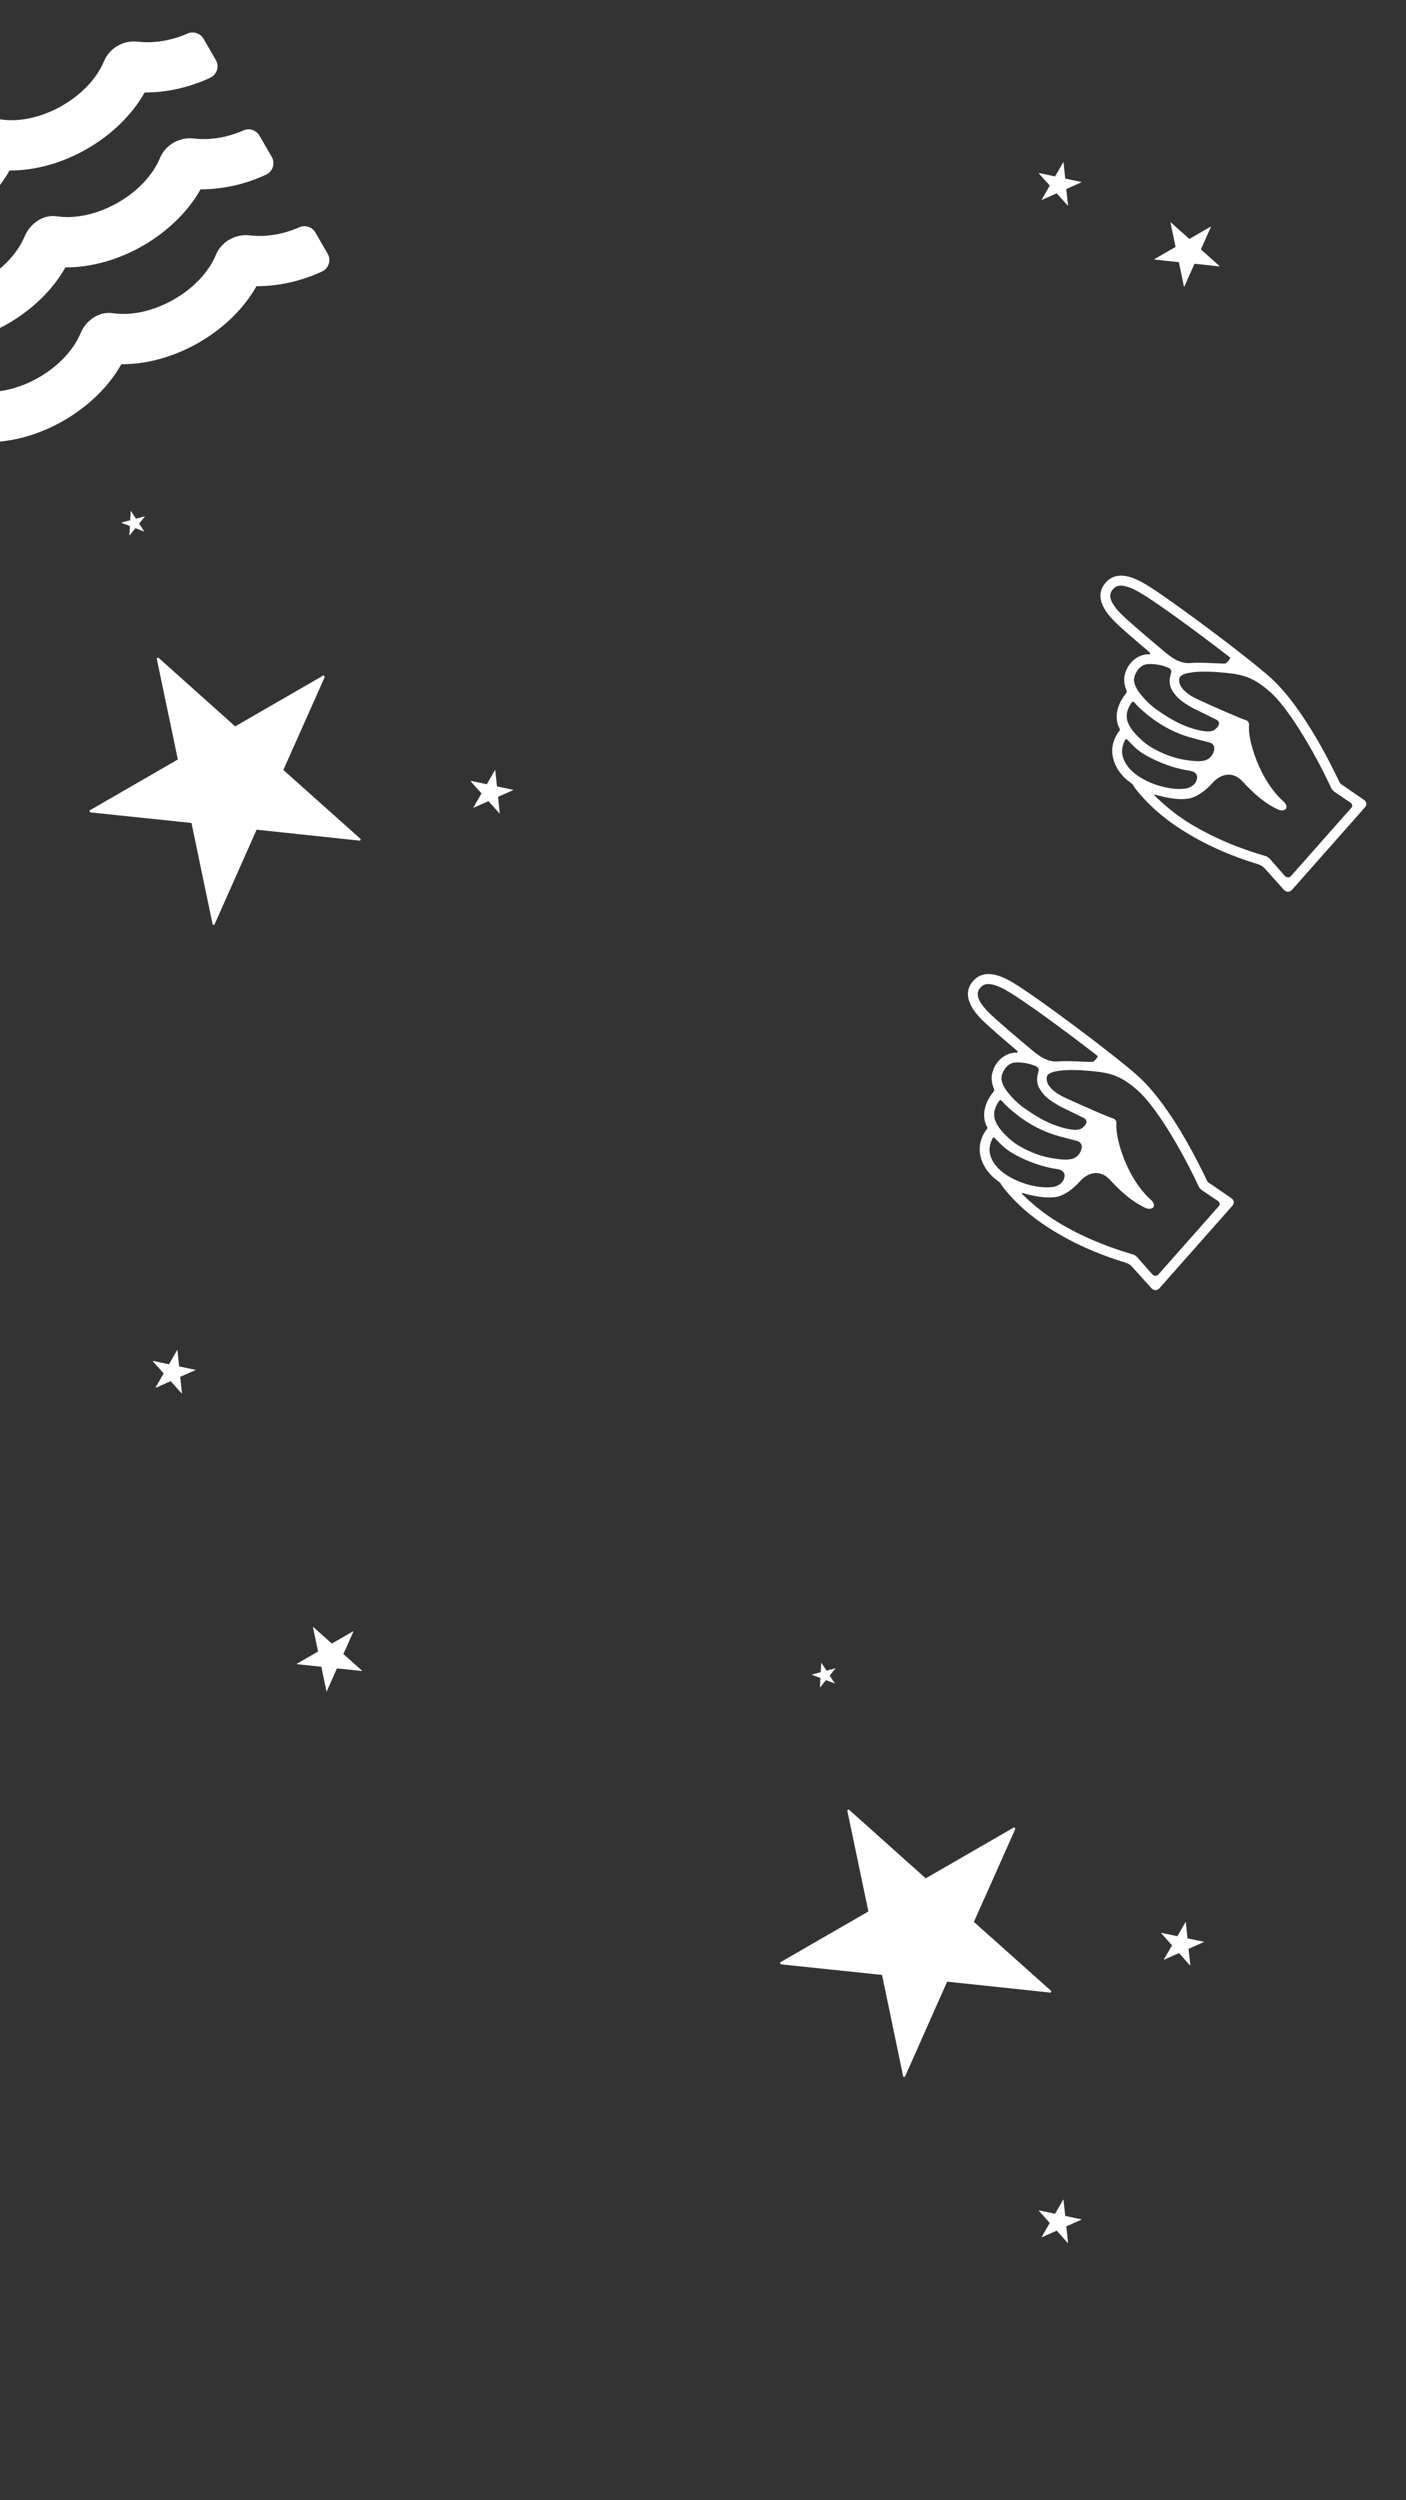 <svg width="1920" height="3414" viewBox="0 0 1920 3414" fill="none" xmlns="http://www.w3.org/2000/svg">
<rect x="0" y="0" width="1920" height="3414" fill="#333333" stroke="none"/>
<g opacity="1.0" clip-path="url(#clip0)">
<path d="M1530.49 837.915C1512.34 819.194 1514.64 810.551 1519.94 804.558C1522.92 801.187 1529.88 793.321 1557.45 809.691C1579.49 822.505 1636.24 864.003 1679.38 897.481C1680.13 898.144 1680.18 898.85 1679.51 899.599C1678.23 901.803 1676.25 904.05 1674.22 905.592C1673.51 905.635 1673.18 906.01 1672.47 906.053C1659.73 906.128 1640.12 904.146 1625.67 905.388C1618.99 906.153 1611.05 903.807 1605.19 900.625C1600.78 898.062 1594.88 894.175 1588.51 888.544C1569.45 872.359 1541.07 848.6 1530.49 837.915ZM1549.24 923.901C1551.25 916.338 1558.12 907.061 1567.67 906.828C1576.85 906.264 1586.53 908.148 1594.88 911.531C1597.42 912.438 1600.41 915.088 1599.22 918.703C1595.39 931.336 1597.28 939.013 1604.19 947.798C1609.61 955.258 1618.1 960.758 1628.74 966.834C1638.97 971.872 1652.11 978.149 1660.88 982.569C1664.54 984.469 1665.42 987.249 1664.18 990.159C1661.62 994.567 1657.98 998.688 1650.54 998.79C1643.11 998.893 1633.76 996.634 1624 993.338C1609.16 988.228 1595.56 980.208 1581.13 970.115C1576.34 967.221 1565.9 958.653 1557.44 947.838C1552.44 941.415 1546.56 932.212 1549.24 923.901ZM1539.93 985.753C1536.46 975.34 1540.51 966.236 1545.39 959.205C1546.38 958.082 1547.79 957.995 1548.92 958.988C1552.75 963.712 1556.87 967.355 1560.61 970.667C1579.72 987.558 1599.89 998.716 1619.04 1004.98C1628.81 1008.27 1641.03 1011.06 1650.75 1013.65C1655.4 1014.43 1657.74 1017.83 1658.28 1020.98C1658.21 1025.59 1656.69 1029.58 1653.38 1033.33C1647.41 1040.07 1637.53 1040.68 1620 1037.86C1597.86 1034.97 1572.67 1022.71 1561.06 1012.44C1551.69 1004.16 1543.36 995.46 1539.93 985.753ZM1533.29 1033.27C1531.03 1025.26 1532.67 1017.37 1536.8 1009.68C1537.46 1008.93 1538.54 1009.22 1539.29 1009.88C1543.08 1013.9 1547.62 1018.58 1552.11 1022.55C1565.6 1034.47 1598.36 1048.76 1623.36 1052.18C1630.51 1053.15 1637.45 1056.62 1633.78 1066.06C1632.59 1069.68 1627.66 1076 1617.45 1076.98C1593.16 1079.54 1562.7 1067.95 1547.34 1054.37C1543.97 1051.39 1536.06 1043.73 1533.29 1033.27ZM1844.63 1096.31C1846.5 1097.97 1847.38 1100.75 1845.73 1102.62L1762.6 1196.64C1760.61 1198.89 1757.04 1198.4 1754.79 1196.41L1733.84 1172.55C1732.34 1171.23 1730.47 1169.57 1728.31 1169C1686.46 1156.69 1651.88 1141.46 1620.56 1121.78C1603.59 1110.78 1589.02 1098.57 1576.57 1086.22C1576.2 1085.89 1576.82 1084.44 1577.57 1085.1C1591.99 1089.17 1608.15 1092.79 1623.59 1090.42C1634.09 1088.36 1645.98 1080.19 1655.92 1068.95C1665.86 1057.71 1682.49 1051.73 1696.52 1066.81C1713.6 1085.24 1727.04 1096.46 1744.21 1104.97C1748.24 1107.2 1753.56 1107.23 1755.88 1104.6C1758.19 1101.98 1755.77 1097.17 1753.15 1094.85C1738.17 1081.61 1724.87 1061.17 1716.05 1038.69C1707.23 1016.21 1704.73 998.647 1705.62 990.091C1706.15 987.225 1703.82 983.826 1700.95 983.294C1695.18 981.524 1661.34 966.955 1634.36 954.445C1617.94 946.599 1608.07 935.87 1610.66 926.147C1611.48 922.2 1616.62 919.405 1629.98 917.875C1647.21 915.753 1672.17 918.469 1683.6 919.893C1703.62 922.913 1716.38 928.858 1735.11 945.418C1756.84 964.627 1790.57 1017.81 1817.88 1076C1818.71 1078.07 1820.59 1079.73 1822.08 1081.05L1844.63 1096.31ZM1753.84 1215.6C1755.72 1217.26 1758.25 1218.16 1761.03 1217.28C1762.07 1216.87 1763.44 1216.07 1764.1 1215.32L1863.79 1102.58C1866.44 1099.58 1866.88 1095.3 1862.81 1092.36L1832.11 1071.23C1830.65 1070.61 1829.86 1069.24 1829.07 1067.87C1797.75 1002.14 1764.15 951.072 1733.81 924.245C1700.85 895.1 1597.25 817.517 1564.52 797.922C1548.34 788.289 1525.39 778.011 1509.83 795.616C1500.22 806.479 1497.36 823.303 1520.8 847.366C1530.25 857.057 1551.56 875.23 1569.87 890.753C1570.99 891.746 1570.75 893.532 1569.34 893.619C1568.26 893.331 1567.55 893.375 1566.85 893.418C1552.73 894.286 1539.97 905.697 1536.27 920.447C1534.22 927.304 1535.02 934.693 1538.37 942.988C1539.16 944.357 1538.54 945.812 1537.55 946.935C1526.04 961.457 1522.34 976.207 1526.74 990.106C1527.58 992.18 1528.37 993.548 1529.21 995.622C1529.58 995.953 1529.29 997.034 1528.96 997.408C1519.44 1009.68 1516.74 1023.31 1520.39 1036.55C1524.08 1050.49 1533.15 1059.85 1538.4 1064.48C1540.65 1066.47 1543.22 1068.08 1545.85 1070.4C1546.55 1070.36 1546.6 1071.06 1546.97 1071.4C1550.6 1078.61 1566.55 1096.05 1578.54 1106.65C1588.65 1115.59 1600.18 1124.45 1613.44 1132.84C1644.06 1152.57 1679.39 1168.46 1718.37 1180.23C1721.99 1181.43 1724.94 1183.37 1727.23 1186.06L1753.84 1215.6Z" fill="#FFFFFF"/>
<path d="M1653.49 310.13L1653.15 309.548L1624.14 326.3L1598.91 303.728L1598.41 304.016L1605.35 337.148L1576.33 353.9L1576.67 354.482L1609.82 357.954L1616.77 391.299L1617.33 391.309L1631.16 360.157L1665.05 363.757L1665.32 363.267L1639.92 340.578L1653.49 310.13Z" fill="#FFFFFF"/>
<path d="M443.447 924.505L442.047 922.08L321.149 991.88L216.044 897.833L213.966 899.033L242.861 1037.08L121.964 1106.88L123.364 1109.31L261.505 1123.77L290.453 1262.71L292.785 1262.75L350.405 1132.95L491.625 1147.95L492.757 1145.91L386.905 1051.37L443.447 924.505Z" fill="#FFFFFF"/>
<path d="M1452.32 221.778L1451.93 221.554L1440.77 240.898L1418.68 236.275L1418.49 236.607L1433.53 253.424L1422.37 272.767L1422.75 272.991L1443.05 263.945L1458.18 280.881L1458.5 280.7L1456.1 258.105L1476.87 248.886L1476.87 248.513L1454.64 243.881L1452.32 221.778Z" fill="#FFFFFF"/>
<path d="M1349.49 1381.91C1331.34 1363.19 1333.64 1354.55 1338.94 1348.56C1341.92 1345.19 1348.88 1337.32 1376.45 1353.69C1398.49 1366.51 1455.24 1408 1498.38 1441.48C1499.13 1442.14 1499.18 1442.85 1498.51 1443.6C1497.23 1445.8 1495.25 1448.05 1493.22 1449.59C1492.51 1449.64 1492.18 1450.01 1491.47 1450.05C1478.73 1450.13 1459.12 1448.15 1444.67 1449.39C1437.99 1450.15 1430.05 1447.81 1424.19 1444.63C1419.78 1442.06 1413.88 1438.17 1407.51 1432.54C1388.45 1416.36 1360.07 1392.6 1349.49 1381.91ZM1368.24 1467.9C1370.25 1460.34 1377.12 1451.06 1386.67 1450.83C1395.85 1450.26 1405.53 1452.15 1413.88 1455.53C1416.42 1456.44 1419.41 1459.09 1418.22 1462.7C1414.39 1475.34 1416.28 1483.01 1423.19 1491.8C1428.61 1499.26 1437.1 1504.76 1447.74 1510.83C1457.97 1515.87 1471.11 1522.15 1479.88 1526.57C1483.54 1528.47 1484.42 1531.25 1483.18 1534.16C1480.62 1538.57 1476.98 1542.69 1469.54 1542.79C1462.11 1542.89 1452.76 1540.63 1443 1537.34C1428.16 1532.23 1414.56 1524.21 1400.13 1514.11C1395.34 1511.22 1384.9 1502.65 1376.44 1491.84C1371.44 1485.42 1365.56 1476.21 1368.24 1467.9ZM1358.93 1529.75C1355.46 1519.34 1359.51 1510.24 1364.39 1503.21C1365.38 1502.08 1366.79 1501.99 1367.92 1502.99C1371.75 1507.71 1375.87 1511.36 1379.61 1514.67C1398.72 1531.56 1418.89 1542.72 1438.04 1548.98C1447.81 1552.27 1460.03 1555.06 1469.75 1557.65C1474.4 1558.43 1476.74 1561.83 1477.28 1564.98C1477.21 1569.59 1475.69 1573.58 1472.38 1577.33C1466.41 1584.07 1456.53 1584.68 1439 1581.86C1416.86 1578.97 1391.67 1566.71 1380.06 1556.44C1370.69 1548.16 1362.36 1539.46 1358.93 1529.75ZM1352.29 1577.27C1350.03 1569.26 1351.67 1561.37 1355.8 1553.68C1356.46 1552.93 1357.54 1553.22 1358.29 1553.88C1362.08 1557.9 1366.62 1562.58 1371.11 1566.55C1384.6 1578.47 1417.36 1592.76 1442.36 1596.18C1449.51 1597.15 1456.45 1600.62 1452.78 1610.06C1451.59 1613.68 1446.66 1620 1436.45 1620.98C1412.16 1623.54 1381.7 1611.95 1366.34 1598.37C1362.97 1595.39 1355.06 1587.73 1352.29 1577.27ZM1663.63 1640.31C1665.5 1641.97 1666.38 1644.75 1664.73 1646.62L1581.6 1740.64C1579.61 1742.89 1576.04 1742.4 1573.79 1740.41L1552.84 1716.55C1551.34 1715.23 1549.47 1713.57 1547.31 1713C1505.46 1700.69 1470.88 1685.46 1439.56 1665.78C1422.59 1654.78 1408.02 1642.57 1395.57 1630.22C1395.2 1629.89 1395.82 1628.44 1396.57 1629.1C1410.99 1633.17 1427.15 1636.79 1442.59 1634.42C1453.09 1632.36 1464.98 1624.19 1474.92 1612.95C1484.86 1601.71 1501.49 1595.73 1515.52 1610.81C1532.6 1629.24 1546.04 1640.46 1563.21 1648.97C1567.24 1651.2 1572.56 1651.23 1574.88 1648.6C1577.19 1645.98 1574.77 1641.17 1572.15 1638.85C1557.17 1625.61 1543.87 1605.17 1535.05 1582.69C1526.23 1560.21 1523.73 1542.65 1524.62 1534.09C1525.15 1531.22 1522.82 1527.83 1519.95 1527.29C1514.18 1525.52 1480.34 1510.96 1453.36 1498.44C1436.94 1490.6 1427.07 1479.87 1429.66 1470.15C1430.48 1466.2 1435.62 1463.4 1448.98 1461.87C1466.21 1459.75 1491.17 1462.47 1502.6 1463.89C1522.62 1466.91 1535.38 1472.86 1554.11 1489.42C1575.84 1508.63 1609.57 1561.81 1636.88 1620C1637.71 1622.07 1639.59 1623.73 1641.08 1625.05L1663.63 1640.31ZM1572.84 1759.6C1574.72 1761.26 1577.25 1762.16 1580.03 1761.28C1581.07 1760.87 1582.44 1760.07 1583.1 1759.32L1682.79 1646.58C1685.44 1643.58 1685.88 1639.3 1681.81 1636.36L1651.11 1615.23C1649.65 1614.61 1648.86 1613.24 1648.07 1611.87C1616.75 1546.14 1583.15 1495.07 1552.81 1468.24C1519.85 1439.1 1416.25 1361.52 1383.52 1341.92C1367.34 1332.29 1344.39 1322.01 1328.83 1339.62C1319.22 1350.48 1316.36 1367.3 1339.8 1391.37C1349.25 1401.06 1370.56 1419.23 1388.87 1434.75C1389.99 1435.75 1389.75 1437.53 1388.34 1437.62C1387.26 1437.33 1386.55 1437.37 1385.85 1437.42C1371.73 1438.29 1358.97 1449.7 1355.27 1464.45C1353.22 1471.3 1354.02 1478.69 1357.37 1486.99C1358.16 1488.36 1357.54 1489.81 1356.55 1490.94C1345.04 1505.46 1341.34 1520.21 1345.74 1534.11C1346.58 1536.18 1347.37 1537.55 1348.21 1539.62C1348.58 1539.95 1348.29 1541.03 1347.96 1541.41C1338.44 1553.68 1335.74 1567.31 1339.39 1580.55C1343.08 1594.49 1352.15 1603.85 1357.4 1608.48C1359.65 1610.47 1362.22 1612.08 1364.85 1614.4C1365.55 1614.36 1365.6 1615.06 1365.97 1615.4C1369.6 1622.61 1385.55 1640.05 1397.54 1650.65C1407.65 1659.59 1419.18 1668.45 1432.44 1676.84C1463.06 1696.57 1498.39 1712.46 1537.37 1724.23C1540.99 1725.43 1543.94 1727.37 1546.23 1730.06L1572.84 1759.6Z" fill="#FFFFFF"/>
<path d="M482.487 2228.13L482.151 2227.55L453.136 2244.3L427.911 2221.73L427.412 2222.02L434.347 2255.15L405.331 2271.9L405.667 2272.48L438.821 2275.95L445.769 2309.3L446.328 2309.31L460.157 2278.16L494.05 2281.76L494.322 2281.27L468.917 2258.58L482.487 2228.13Z" fill="#FFFFFF"/>
<path d="M242.321 1843.78L241.933 1843.55L230.765 1862.9L208.677 1858.27L208.485 1858.61L223.533 1875.42L212.365 1894.77L212.753 1894.99L233.052 1885.94L248.178 1902.88L248.505 1902.7L246.105 1880.1L266.873 1870.89L266.866 1870.51L244.636 1865.88L242.321 1843.78Z" fill="#FFFFFF"/>
<path d="M676.321 1051.78L675.933 1051.55L664.765 1070.9L642.677 1066.27L642.485 1066.61L657.533 1083.42L646.365 1102.77L646.753 1102.99L667.052 1093.94L682.178 1110.88L682.505 1110.7L680.105 1088.1L700.873 1078.89L700.866 1078.51L678.636 1073.88L676.321 1051.78Z" fill="#FFFFFF"/>
<path d="M197.859 705.267L197.794 705.023L185.658 708.275L178.712 697.651L178.503 697.707L177.799 710.381L165.663 713.632L165.729 713.876L177.401 718.351L176.681 731.104L176.883 731.162L184.915 721.22L196.843 725.814L196.989 725.663L189.989 714.979L197.859 705.267Z" fill="#FFFFFF"/>
<g clip-path="url(#clip1)">
<path d="M408.857 310.306C386.918 320.033 362.823 324.025 341.06 321.405C321.622 319.035 302.196 330.005 294.731 348.153C274.422 397.106 207.811 435.564 153.889 427.631C134.974 424.836 117.344 437.586 109.956 455.2C89.392 503.933 23.112 542.077 -30.511 534.217C-49.426 531.422 -67.238 544.523 -74.723 562.192C-83.152 581.999 -98.667 600.631 -118.306 614.785C-125.475 619.904 -127.242 629.497 -123.053 636.752L-105.978 666.326C-101.153 674.684 -89.765 677.539 -81.442 671.754C-55.085 653.475 -33.564 630.151 -18.857 603.903C53.798 604.327 130.909 559.195 165.692 497.354C238.347 497.778 315.458 452.645 350.242 390.804C380.167 390.916 411.522 383.957 439.953 370.604C449.124 366.288 452.346 354.999 447.521 346.641L430.765 317.618C426.619 310.215 417.12 306.637 408.857 310.306V310.306ZM332.498 178.049C310.56 187.776 286.464 191.769 264.702 189.148C245.263 186.778 225.837 197.749 218.373 215.897C198.063 264.85 131.453 303.308 77.531 295.375C58.616 292.58 40.986 305.33 33.598 322.944C13.033 371.677 -53.246 409.821 -106.869 401.961C-125.784 399.166 -143.596 412.266 -151.081 429.935C-159.51 449.742 -175.026 468.374 -194.664 482.529C-201.833 487.648 -203.6 497.24 -199.411 504.496L-182.337 534.07C-177.511 542.428 -166.123 545.282 -157.8 539.498C-131.444 521.219 -109.922 497.895 -95.215 471.647C-22.561 472.071 54.55 426.938 89.334 365.097C161.989 365.521 239.1 320.389 273.884 258.548C303.809 258.659 335.164 251.701 363.595 238.347C372.766 234.032 375.988 222.742 371.163 214.385L354.406 185.362C350.26 177.959 340.761 174.381 332.498 178.049V178.049ZM256.14 45.793C234.149 55.428 210.106 59.512 188.344 56.892C168.905 54.522 149.479 65.493 142.014 83.64C121.705 132.593 55.094 171.051 1.173 163.118C-17.742 160.323 -35.372 173.074 -42.761 190.687C-63.325 239.421 -129.604 277.565 -183.227 269.704C-202.143 266.909 -219.955 280.01 -227.439 297.679C-235.869 317.486 -251.384 336.118 -271.022 350.273C-278.191 355.392 -279.958 364.984 -275.769 372.24L-258.695 401.814C-253.869 410.171 -242.481 413.026 -234.159 407.241C-207.802 388.963 -186.281 365.638 -171.574 339.391C-98.919 339.814 -21.808 294.682 12.976 232.841C85.631 233.265 162.742 188.132 197.525 126.291C227.451 126.403 258.805 119.444 287.237 106.091C296.408 101.776 299.63 90.486 294.804 82.128L278.048 53.105C273.902 45.702 264.403 42.124 256.14 45.793V45.793Z" fill="#FFFFFF"/>
</g>
<path d="M1386.45 2497.51L1385.05 2495.08L1264.15 2564.88L1159.04 2470.83L1156.97 2472.03L1185.86 2610.08L1064.96 2679.88L1066.36 2682.31L1204.5 2696.77L1233.45 2835.71L1235.79 2835.75L1293.41 2705.95L1434.62 2720.95L1435.76 2718.91L1329.91 2624.37L1386.45 2497.51Z" fill="#FFFFFF"/>
<path d="M1619.32 2624.78L1618.93 2624.55L1607.77 2643.9L1585.68 2639.27L1585.49 2639.61L1600.53 2656.42L1589.37 2675.77L1589.75 2675.99L1610.05 2666.94L1625.18 2683.88L1625.5 2683.7L1623.1 2661.1L1643.87 2651.89L1643.87 2651.51L1621.64 2646.88L1619.32 2624.78Z" fill="#FFFFFF"/>
<path d="M1452.32 3003.78L1451.93 3003.55L1440.77 3022.9L1418.68 3018.27L1418.49 3018.61L1433.53 3035.42L1422.37 3054.77L1422.75 3054.99L1443.05 3045.94L1458.18 3062.88L1458.5 3062.7L1456.1 3040.1L1476.87 3030.89L1476.87 3030.51L1454.64 3025.88L1452.32 3003.78Z" fill="#FFFFFF"/>
<path d="M1140.86 2278.27L1140.79 2278.02L1128.66 2281.28L1121.71 2270.65L1121.5 2270.71L1120.8 2283.38L1108.66 2286.63L1108.73 2286.88L1120.4 2291.35L1119.68 2304.1L1119.88 2304.16L1127.92 2294.22L1139.84 2298.81L1139.99 2298.66L1132.99 2287.98L1140.86 2278.27Z" fill="#FFFFFF"/>
</g>
<defs>
<clipPath id="clip0">
<rect width="1920" height="3414" fill="#FFFFFF"/>
</clipPath>
<clipPath id="clip1">
<rect width="639.298" height="542.992" fill="#FFFFFF" transform="translate(-335 269.649) rotate(-30)"/>
</clipPath>
</defs>
</svg>
